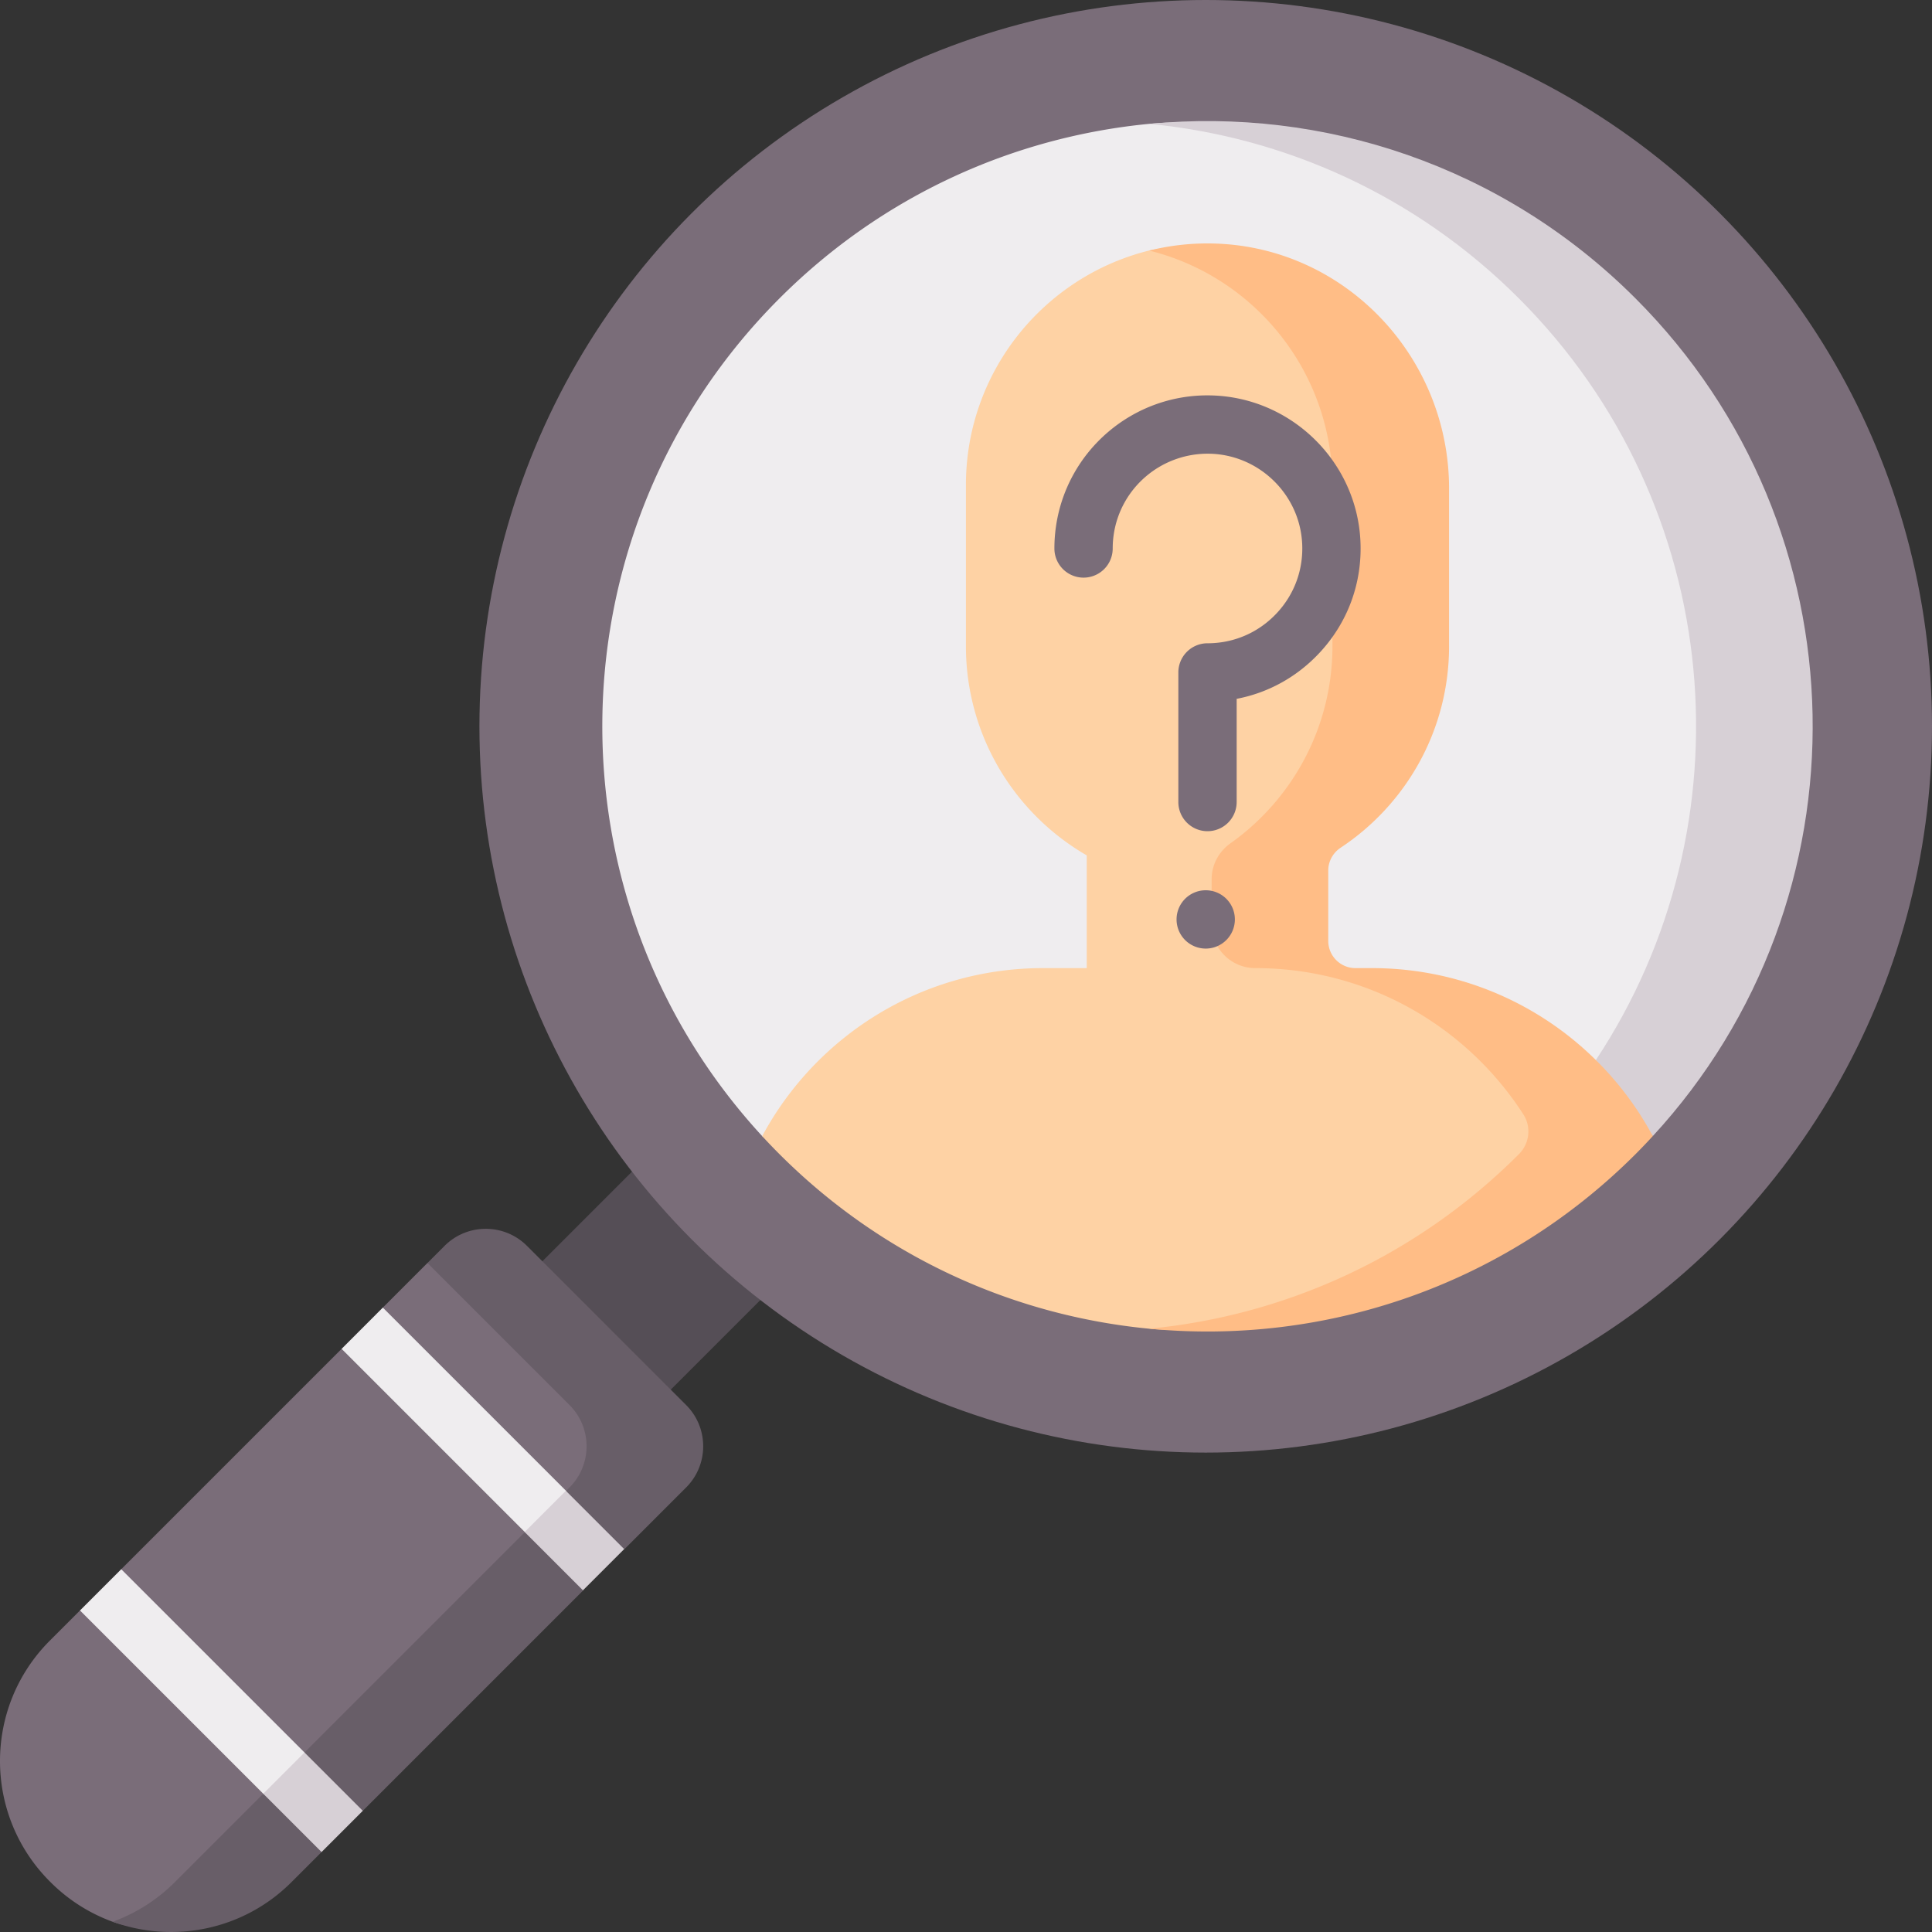 <svg viewBox="0 0 512 512" xmlns="http://www.w3.org/2000/svg"><rect x="0" y="0" width="512" height="512" fill="#333333" stroke="none"/><g><path d="m211.784 334.247-34.026-34.026-34.025 34.026 7.859 28.463 26.166 5.563z" fill="#554e56"></path><path d="m171.525 394.194-11.198 11.209-10.93 10.92-58.401 58.402-10.93 10.93-2.823 2.823c-12.805 12.816-31.41 26.62-47.388 20.81a45.01 45.01 0 0 1-16.472-10.508l-.155-.154c-17.637-17.637-17.637-46.235 0-63.862l7.974-7.974 10.462-2.22.469-8.71 58.401-58.402 10.766-1.499.154-9.431 11.826-11.827s20.346-.258 26.383 5.779l31.863 31.864c6.036 6.037 6.036 15.824-.001 21.85z" fill="#7a6d79"></path><path d="m181.828 372.345-42.167-42.168c-6.035-6.035-15.819-6.035-21.854 0l-4.526 4.526 37.641 37.642c6.035 6.035 6.035 15.819 0 21.854L46.342 498.781a44.976 44.976 0 0 1-16.479 10.501c15.977 5.806 34.571 2.312 47.385-10.501l7.973-7.973 1.192-9.433 9.736-1.494 58.401-58.402 1.499-8.71 9.428-2.217 16.352-16.353c6.033-6.035 6.033-15.819-.001-21.854z" fill="#685e68"></path><ellipse cx="319.527" cy="192.476" fill="#7a6d79" rx="192.473" ry="192.476"></ellipse><path d="M427.711 301.085c-12.259 15.474-76.965 45.112-122.921 40.754a1.87 1.87 0 0 1-.247-.021c-35.747-3.441-60.266-8.551-87.648-35.933-1.576-1.576-13.413-3.173-14.907-4.801-57.989-62.914-56.454-160.968 4.605-222.028 27.382-27.383 62.201-42.794 97.954-46.235 46.03-4.43 108.664 35.539 128.634 59.584 32.206 38.782 47.662 141.614-5.47 208.68z" fill="#efedef"></path><path d="M427.711 301.085c-1.494 1.628-4.605 4.801-4.605 4.801s-72.36 50.613-118.316 46.256a1.87 1.87 0 0 1-.247-.021c-35.747-3.441-70.567-18.853-97.95-46.235a155.017 155.017 0 0 1-4.605-4.801c14.247-26.507 42.237-44.525 74.441-44.525h11.569v-29.876c-19.141-11.064-32.018-31.761-32.018-55.466v-42.681c0-17.688 7.17-33.687 18.749-45.277 8.09-8.09 18.342-14.028 29.814-16.872 4.949-1.227 10.138.836 15.452 1.213 24.164 1.712 53.724 25.569 53.724 60.936v42.681c0 23.705-12.877 44.402-32.018 55.466l-.694 28.674 22.565 4.292c32.203.001 49.891 14.928 64.139 41.435z" fill="#fed2a4"></path><path d="M438.009 301.079c57.986-62.921 56.46-160.958-4.599-222.018-35.253-35.253-82.833-50.664-128.864-46.234 35.755 3.441 70.576 18.851 97.958 46.234 54.865 54.866 61.668 139.591 20.416 201.865 3.327 3.287-3.919 17.15-1.171 20.949 2.189 3.025 14.482-4.103 16.26-.796z" fill="#d7d0d6"></path><path d="M438.012 301.085c-14.247-26.507-42.237-44.525-74.441-44.525h-4.358a7.211 7.211 0 0 1-7.211-7.211v-18.654c0-2.451 1.263-4.705 3.306-6.058 17.303-11.458 28.712-31.106 28.712-53.418v-41.735c0-35.037-27.757-64.287-62.787-64.961a64.148 64.148 0 0 0-16.688 1.877c27.895 6.914 48.569 32.102 48.569 62.137v42.681c0 21.58-10.672 40.666-27.026 52.262-3.099 2.197-4.992 5.714-4.992 9.513v11.997c0 6.389 5.18 11.569 11.569 11.569 29.813 0 56.015 15.442 71.045 38.766 2.144 3.327 1.637 7.711-1.158 10.513l-.048.048c-27.383 27.383-62.203 42.794-97.958 46.235 46.031 4.43 93.611-10.982 128.864-46.235a163.067 163.067 0 0 0 4.593-4.802h.009z" fill="#ffbd86"></path><path d="m154.449 411.276-15.351-5.252-48.566-48.567 10.92-10.93 48.571 48.571zM85.716 480.004l-15.949-4.648-48.566-48.566 10.93-10.931 48.566 48.566z" fill="#efedef"></path><path d="m139.037 406 10.925-10.925 15.451 15.451-10.925 10.925zM80.695 464.428l-10.927 10.927 15.452 15.453 10.927-10.927v-.001z" fill="#d7d0d6"></path><path d="M320 220.275a7.726 7.726 0 0 1-7.726-7.726v-34.348a7.726 7.726 0 0 1 7.726-7.727c6.952 0 13.422-2.782 18.216-7.832 4.792-5.046 7.231-11.665 6.869-18.636-.678-13.065-11.468-23.505-24.564-23.77-12.731-.226-23.645 9.032-25.4 21.604a25.524 25.524 0 0 0-.243 3.513 7.726 7.726 0 1 1-15.452 0c0-1.888.131-3.789.391-5.649 2.837-20.32 20.489-35.356 41.016-34.917 21.157.427 38.589 17.302 39.684 38.418.584 11.245-3.356 21.927-11.094 30.077-5.931 6.248-13.452 10.344-21.696 11.919v27.347a7.728 7.728 0 0 1-7.727 7.727zM319.527 251.383a7.726 7.726 0 0 1-7.726-7.727 7.726 7.726 0 1 1 15.452 0 7.726 7.726 0 0 1-7.726 7.727z" fill="#7a6d79"></path></g></svg>